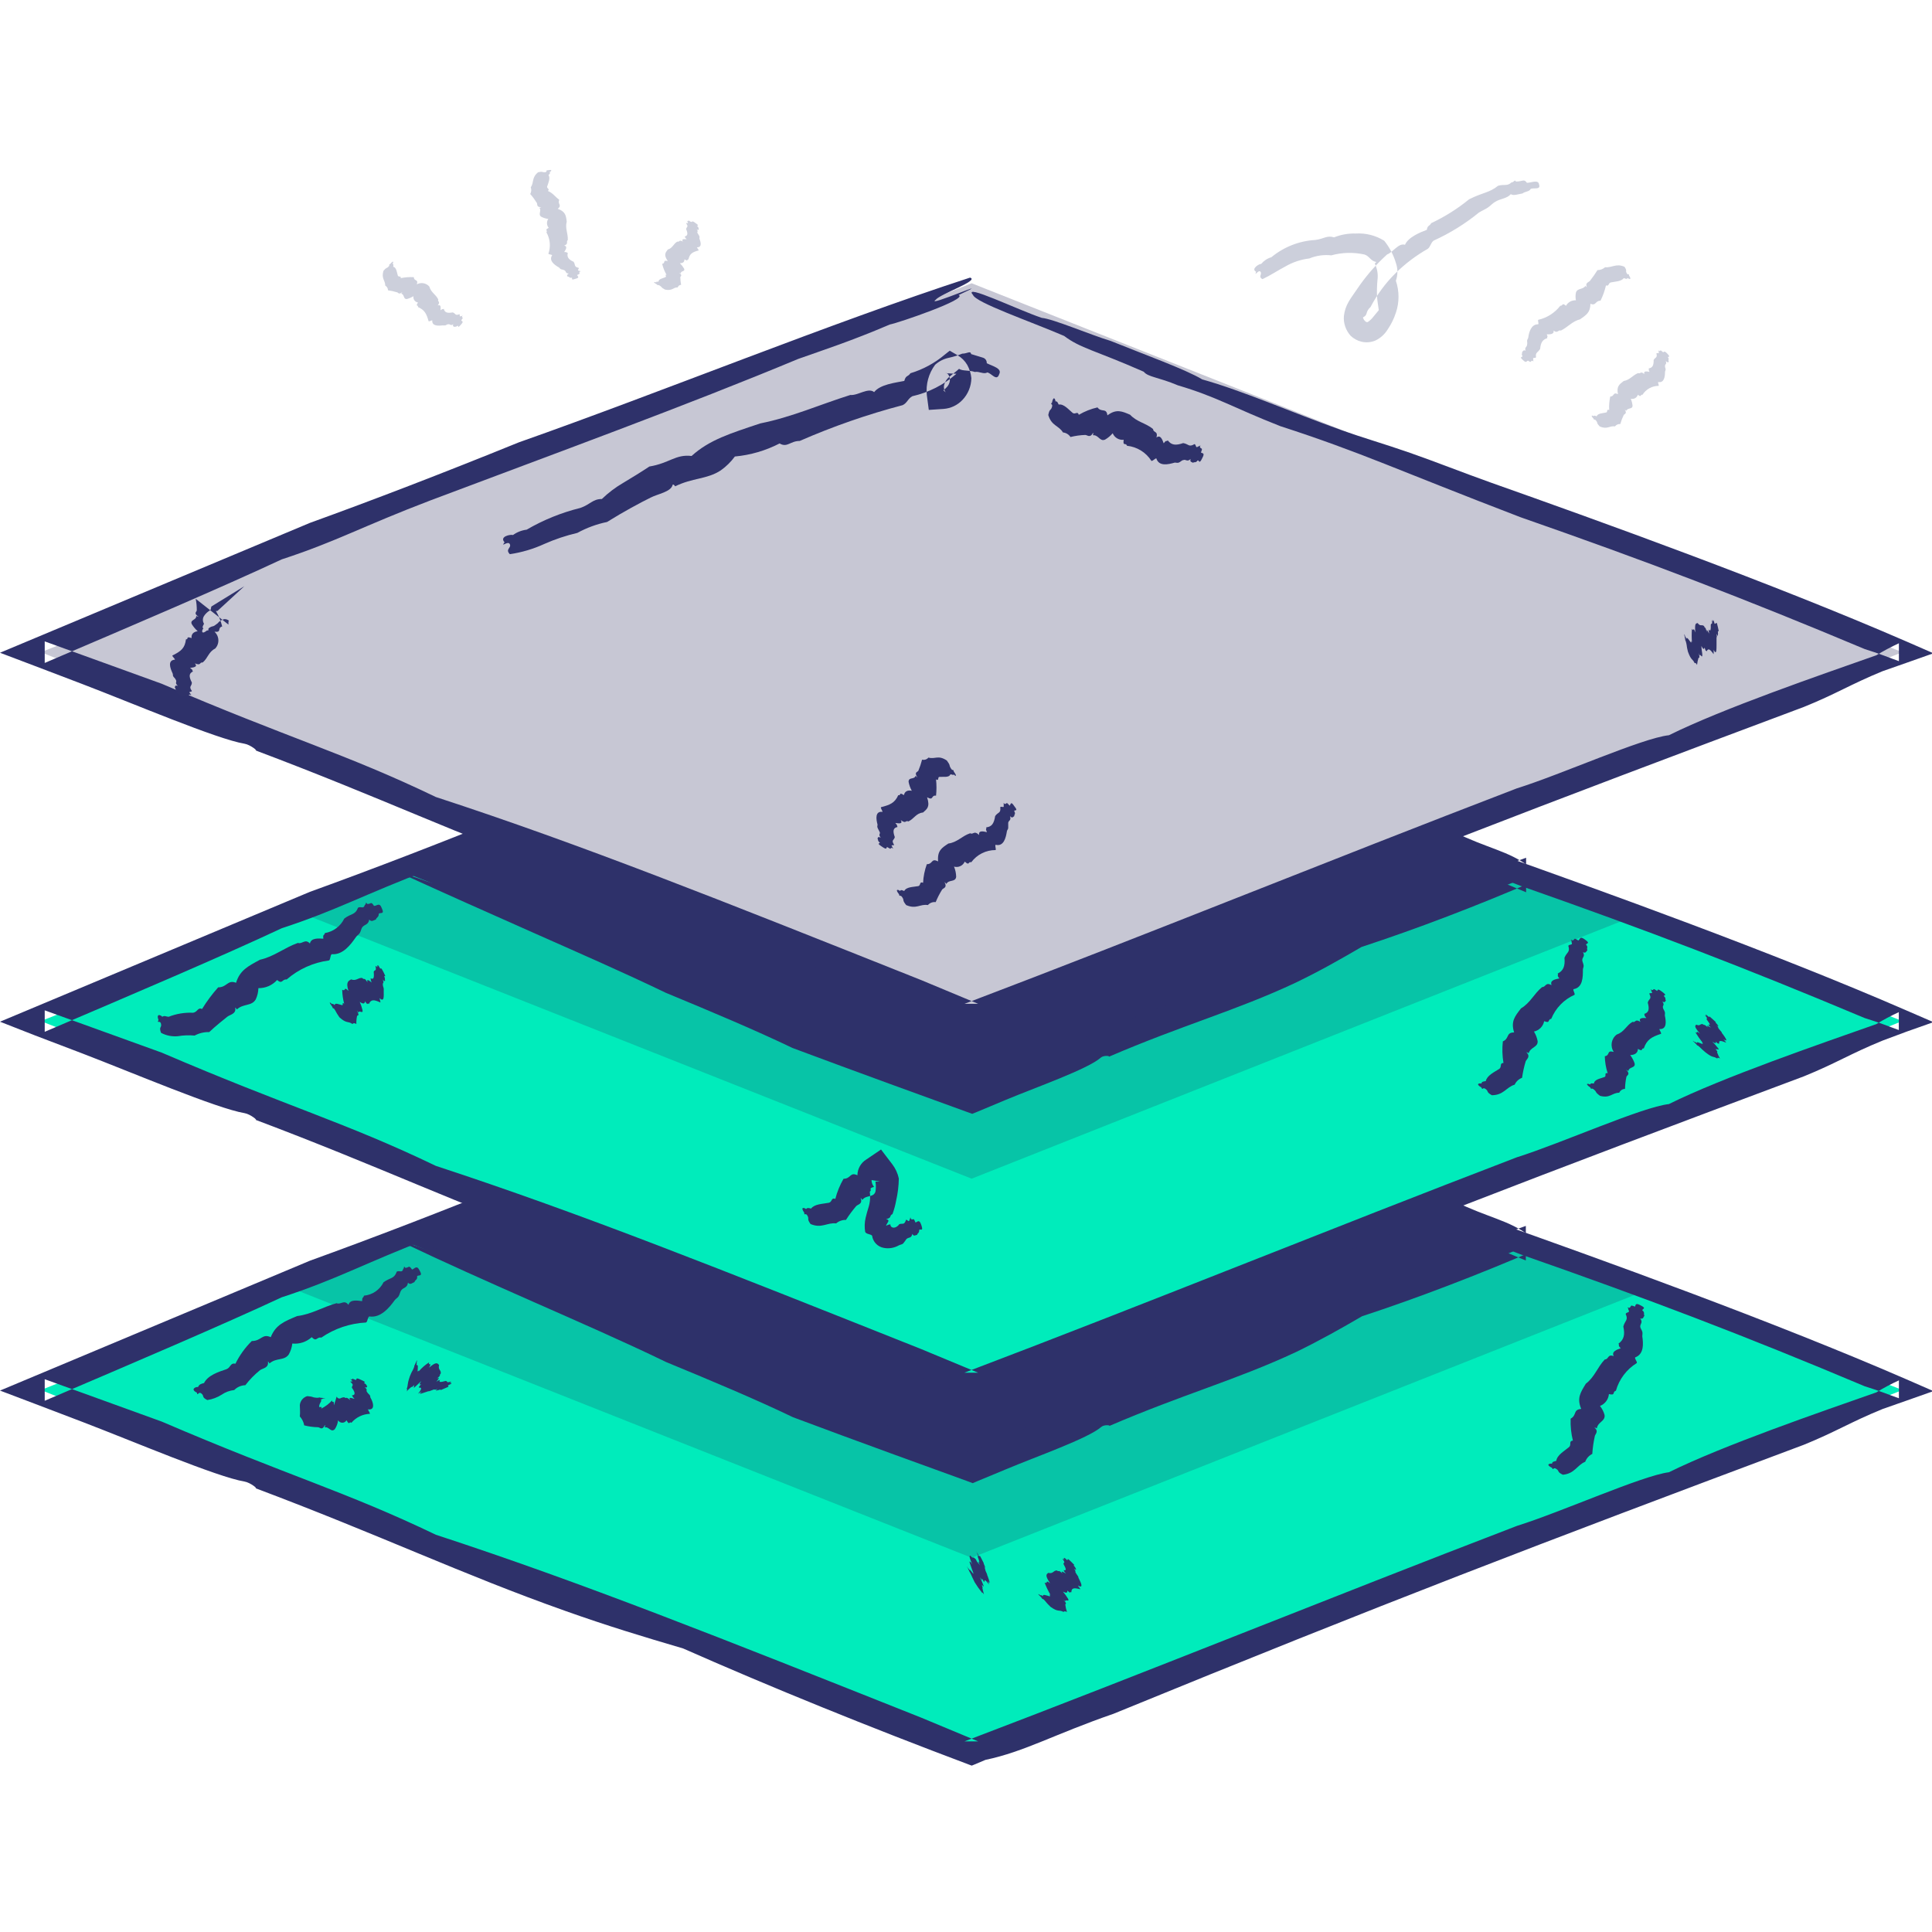<?xml version="1.0" encoding="UTF-8"?>
<svg width="216px" height="216px" viewBox="0 0 216 216" version="1.1" xmlns="http://www.w3.org/2000/svg" xmlns:xlink="http://www.w3.org/1999/xlink">
    <title>platform</title>
    <g id="platform" stroke="none" stroke-width="1" fill="none" fill-rule="evenodd">
        <g id="Asset-9" transform="translate(0, 19)">
            <polygon id="Path" fill="#00ECBB" fill-rule="nonzero" points="108.63 95.158 4.57 136.408 108.63 177.648 212.69 136.408"></polygon>
            <polygon id="Path" fill="#232357" fill-rule="nonzero" opacity="0.2" points="32.94 125.158 108.63 155.158 184.31 125.158 108.63 95.158"></polygon>
            <path d="M108.78,96.458 C107.57,95.108 113.78,98.128 116.47,99.028 C117.77,99.138 121.92,100.928 124.18,101.598 C127.86,103.088 132.58,104.798 134.41,105.908 C138.94,107.178 144.29,109.548 149.86,111.538 C152.46,112.468 154.69,113.088 157.64,114.118 C160.59,115.148 163.41,116.278 166.69,117.448 C178.93,121.778 198.13,128.688 213.16,135.218 L216.16,136.528 L213.16,137.588 L210.48,138.528 C206.85,140.008 205.29,141.058 201.67,142.528 C171.81,153.708 154.67,160.248 124.48,172.608 C117.87,174.888 114.59,176.828 110.17,177.758 L108.89,178.298 L108.64,178.398 L108.37,178.298 C97.25,174.118 86.21,169.648 76.37,165.298 C72.04,164.028 67.91,162.778 63.19,161.098 C51.66,157.018 42.57,152.648 28.52,147.368 C28.94,147.518 28,146.748 27.33,146.638 C24.25,146.128 14.84,142.118 9.18,139.958 L3.93,137.958 L0,136.468 L3.94,134.818 L34.65,121.948 C41.65,119.418 49.51,116.398 58,112.948 C74.06,107.258 92.73,99.618 108.45,94.518 C109.57,94.838 105.11,96.328 104.6,96.998 C103.39,97.928 111.93,94.238 107.17,96.468 C108.35,96.878 100.43,99.588 99.49,99.758 C95.1,101.608 92.32,102.508 89.24,103.588 C76.83,108.768 61.81,114.238 48.17,119.378 C40.55,122.318 37.65,124.038 31.5,126.038 C24.78,129.168 15,133.338 5,137.608 L5,135.198 L18.09,139.938 C32.27,146.028 38.64,147.738 48.73,152.588 C65.15,157.958 80.36,164.038 103,173.038 L109.36,175.688 L107.83,175.688 C128.58,167.798 148.09,159.848 169.59,151.598 C174.53,150.058 183.59,145.978 186.59,145.598 C192.65,142.598 203.48,138.878 209.78,136.668 C210.591,136.169 211.433,135.722 212.3,135.328 L212.3,137.328 C211.19,136.948 210.3,136.548 208.48,135.988 C195.05,130.328 184.26,126.218 170.03,121.248 C156.3,115.988 152.29,114.018 143.18,111.068 C137.83,108.968 136.1,107.798 131.71,106.498 C129.54,105.578 128.39,105.588 127.9,104.968 C122.37,102.548 120.84,102.368 119,100.968 C115.13,99.398 109.07,97.318 108.78,96.458 Z" id="Path" fill="#2E316A"></path>
            <polygon id="Path" fill="#2E316A" fill-rule="nonzero" points="45.87 120.038 108.63 144.908 171.38 120.038 108.63 95.158"></polygon>
            <path d="M47.2,120.038 C45.6,120.318 49.91,118.868 51.36,118.248 C51.74,117.918 54.36,116.958 55.53,116.398 C57.644,115.499 59.804,114.711 62,114.038 C64.2,112.838 67.67,111.638 70.82,110.228 C72.29,109.568 73.4,108.928 75.05,108.138 C76.7,107.348 78.44,106.678 80.32,105.798 C83.82,104.158 88.32,102.028 93.32,99.878 C98.32,97.728 103.49,95.608 108.24,94.018 L108.79,93.838 L109.18,94.018 L110.73,94.748 C112.94,95.578 114.12,95.618 116.33,96.448 C133.97,104.098 144.15,108.378 162.6,115.308 C166.39,117.148 168.72,117.428 170.94,119.128 L171.73,119.408 L173.4,120.018 L171.73,120.738 C165.15,123.568 158.44,126.138 152.28,128.158 C149.91,129.538 147.64,130.828 144.9,132.158 C138.21,135.288 132.31,136.858 123.99,140.438 C124.24,140.338 123.45,140.248 123.13,140.528 C121.66,141.818 115.84,143.848 112.47,145.268 L109.34,146.568 L108.75,146.818 L108.08,146.568 C103.73,144.988 95.96,142.188 88.66,139.448 C84.49,137.448 79.73,135.448 74.47,133.278 C69.83,131.028 64.65,128.768 59.58,126.528 C54.51,124.288 49.46,122.038 45.29,120.038 C45.39,119.768 47.8,120.838 48.58,120.948 C49.75,121.218 44.29,119.218 47.51,120.338 C47.68,120.058 52.03,121.858 52.39,122.098 C55.15,123.098 56.62,123.748 58.33,124.498 C66.07,127.298 74.59,130.868 82.57,134.278 C87.07,136.168 89.23,136.488 92.57,138.228 C96.96,139.498 102.97,141.568 109.07,143.668 L108.12,143.668 L115.77,140.178 C124.57,137.178 127.97,134.998 134.52,133.258 C143.79,128.468 152.99,124.878 166.68,119.478 L170.59,118.058 L170.59,121.928 C158.26,116.698 146.37,112.208 133.59,106.858 C130.84,105.358 125.1,103.558 123.79,102.198 C119.79,101.198 113.58,98.198 109.94,96.448 C109.36,96.398 108.787,96.287 108.23,96.118 L109,96.118 C108.255,96.41 107.527,96.744 106.82,97.118 C98.64,99.998 92.25,102.728 84.39,106.318 C76.39,109.468 73.69,110.218 68.89,112.438 C65.73,113.588 64.21,113.848 62.01,114.908 C60.65,115.368 60.43,115.708 59.71,115.738 C56.16,116.908 55.71,117.288 53.84,117.628 C51.676,118.56 49.459,119.365 47.2,120.038 Z" id="Path" fill="#2E316A"></path>
            <polygon id="Path" fill="#00ECBB" fill-rule="nonzero" points="108.63 53.918 4.57 95.158 108.63 136.408 212.69 95.158"></polygon>
            <polygon id="Path" fill="#232357" fill-rule="nonzero" opacity="0.2" points="34.37 83.348 108.63 112.778 182.89 83.348 108.63 53.918"></polygon>
            <path d="M108.78,55.208 C107.57,53.868 113.78,56.878 116.47,57.778 C117.77,57.898 121.92,59.688 124.18,60.358 C127.86,61.848 132.58,63.558 134.41,64.668 C138.94,65.928 144.29,68.308 149.86,70.288 C152.46,71.218 154.69,71.848 157.64,72.868 C160.59,73.888 163.41,75.038 166.69,76.198 C178.93,80.538 198.13,87.438 213.16,93.978 L216.16,95.278 L213.16,96.338 L210.48,97.338 C206.85,98.818 205.29,99.868 201.67,101.338 C171.81,112.508 154.67,119.048 124.48,131.418 C117.87,133.688 114.59,135.638 110.17,136.568 L108.89,137.108 L108.64,137.208 L108.37,137.108 C97.25,132.918 86.21,128.458 76.37,124.108 C72.04,122.838 67.91,121.588 63.19,119.918 C51.66,115.838 42.57,111.468 28.52,106.178 C28.94,106.338 28,105.558 27.33,105.448 C24.25,104.938 14.84,100.938 9.18,98.768 L3.93,96.768 L0,95.228 L3.94,93.578 L34.65,80.708 C41.65,78.178 49.51,75.148 58,71.708 C74.06,66.038 92.73,58.408 108.45,53.298 C109.57,53.628 105.11,55.118 104.6,55.788 C103.39,56.708 111.93,53.018 107.17,55.248 C108.35,55.668 100.43,58.368 99.49,58.538 C95.1,60.398 92.32,61.298 89.24,62.368 C76.83,67.548 61.81,73.038 48.17,78.168 C40.55,81.068 37.65,82.768 31.5,84.778 C24.78,87.928 15,92.088 5,96.358 L5,93.958 L18.09,98.688 C32.27,104.778 38.64,106.488 48.73,111.348 C65.11,116.718 80.32,122.808 102.99,131.828 L109.35,134.468 L107.82,134.468 C128.57,126.588 148.08,118.628 169.58,110.388 C174.52,108.838 183.58,104.768 186.58,104.438 C192.64,101.438 203.47,97.718 209.77,95.498 C210.584,95.003 211.425,94.556 212.29,94.158 L212.29,96.158 C211.18,95.768 210.29,95.378 208.47,94.818 C195,89.158 184.25,85.038 170,80.038 C156.27,74.788 152.26,72.818 143.15,69.858 C137.8,67.768 136.07,66.588 131.68,65.288 C129.51,64.368 128.36,64.388 127.87,63.768 C122.34,61.348 120.81,61.168 118.97,59.768 C115.13,58.148 109.07,56.038 108.78,55.208 Z" id="Path" fill="#2E316A"></path>
            <polygon id="Path" fill="#2E316A" fill-rule="nonzero" points="45.87 78.788 108.63 103.668 171.38 78.788 108.63 53.918"></polygon>
            <path d="M47.2,78.758 C45.6,79.028 49.91,77.578 51.36,76.968 C51.74,76.638 54.36,75.668 55.53,75.108 C57.78,74.248 60.46,73.108 61.95,72.748 C64.15,71.558 67.62,70.348 70.77,68.948 C72.24,68.288 73.35,67.638 75,66.858 C76.65,66.078 78.39,65.398 80.27,64.518 C83.77,62.878 88.27,60.738 93.27,58.598 C98.27,56.458 103.44,54.328 108.19,52.738 L108.74,52.548 L109.13,52.738 L110.68,53.458 C112.89,54.298 114.07,54.328 116.28,55.168 C133.92,62.818 144.1,67.088 162.55,74.018 C166.34,75.868 168.67,76.148 170.89,77.838 L171.68,78.128 L173.35,78.728 L171.68,79.448 C165.1,82.288 158.39,84.848 152.23,86.868 C149.86,88.248 147.59,89.548 144.85,90.868 C138.16,94.008 132.26,95.578 123.94,99.158 C124.19,99.048 123.4,98.958 123.08,99.238 C121.61,100.538 115.79,102.568 112.42,103.978 L109.29,105.288 L108.7,105.528 L108.03,105.288 C103.68,103.708 95.91,100.898 88.61,98.168 C84.44,96.168 79.68,94.168 74.42,91.988 C69.78,89.748 64.6,87.488 59.53,85.238 C54.46,82.988 49.53,80.798 45.32,78.868 C45.42,78.598 47.83,79.678 48.61,79.778 C49.78,80.048 44.32,78.058 47.54,79.168 C47.71,78.888 52.06,80.698 52.42,80.938 C55.18,81.938 56.65,82.588 58.36,83.328 C66.1,86.128 74.62,89.708 82.6,93.118 C87.1,94.998 89.26,95.328 92.6,97.068 C96.99,98.328 103,100.398 109.1,102.498 L108.15,102.498 L115.8,99.018 C124.6,96.018 128,93.838 134.55,92.098 C143.82,87.298 153.02,83.718 166.71,78.318 L170.62,76.898 L170.62,80.758 C158.29,75.538 146.4,71.048 133.62,65.688 C130.87,64.188 125.13,62.398 123.82,61.028 C119.82,60.028 113.61,57.028 109.97,55.288 C109.391,55.233 108.818,55.123 108.26,54.958 L109,54.958 C108.257,55.253 107.529,55.587 106.82,55.958 C98.64,58.848 92.25,61.568 84.39,65.168 C76.39,68.318 73.69,69.068 68.89,71.278 C65.73,72.428 64.21,72.698 62.01,73.758 C60.65,74.218 60.43,74.548 59.71,74.578 C56.16,75.758 55.71,76.138 53.84,76.478 C51.673,77.366 49.456,78.127 47.2,78.758 L47.2,78.758 Z" id="Path" fill="#2E316A"></path>
            <polygon id="Path" fill="#C7C7D4" fill-rule="nonzero" points="108.63 12.668 4.57 53.918 108.63 95.158 212.69 53.918"></polygon>
            <path d="M108.78,13.968 C107.57,12.618 113.78,15.638 116.47,16.538 C117.77,16.658 121.92,18.438 124.18,19.118 C127.86,20.608 132.58,22.308 134.41,23.418 C138.94,24.688 144.29,27.058 149.86,29.048 C152.46,29.978 154.69,30.598 157.64,31.628 C160.59,32.658 163.41,33.788 166.69,34.958 C178.93,39.288 198.13,46.198 213.16,52.728 L216.16,54.038 L213.16,55.098 L210.48,56.038 C206.85,57.528 205.29,58.578 201.67,60.038 C171.81,71.218 154.67,77.758 124.48,90.118 C117.87,92.398 114.59,94.338 110.17,95.268 L108.89,95.808 L108.64,95.908 L108.37,95.808 C97.25,91.628 86.21,87.158 76.37,82.808 C72.04,81.538 67.91,80.288 63.19,78.618 C51.66,74.528 42.57,70.158 28.52,64.878 C28.94,65.028 28,64.258 27.33,64.148 C24.25,63.638 14.84,59.628 9.18,57.468 L3.93,55.468 L0,53.978 L3.94,52.328 L34.65,39.458 C41.65,36.928 49.51,33.908 58,30.458 C74.06,24.798 92.73,17.158 108.45,12.038 C109.57,12.358 105.11,13.858 104.6,14.528 C103.39,15.448 111.93,11.758 107.17,13.988 C108.35,14.398 100.43,17.108 99.49,17.278 C95.1,19.148 92.32,20.038 89.24,21.128 C76.83,26.308 61.81,31.788 48.17,36.928 C40.55,39.828 37.65,41.528 31.5,43.538 C24.78,46.678 15,50.848 5,55.118 L5,52.708 L18.09,57.448 C32.27,63.538 38.64,65.248 48.73,70.108 C65.15,75.468 80.36,81.568 103,90.578 L109.36,93.228 L107.83,93.228 C128.58,85.348 148.09,77.388 169.59,69.138 C174.53,67.598 183.59,63.518 186.59,63.198 C192.65,60.198 203.48,56.478 209.78,54.258 C210.594,53.763 211.435,53.316 212.3,52.918 L212.3,54.918 C211.19,54.528 210.3,54.128 208.48,53.568 C195,47.908 184.25,43.798 170,38.828 C156.27,33.568 152.26,31.598 143.15,28.648 C137.8,26.548 136.07,25.378 131.68,24.078 C129.51,23.158 128.36,23.168 127.87,22.558 C122.34,20.128 120.81,19.948 118.97,18.558 C115.13,16.908 109.07,14.828 108.78,13.968 Z" id="Path" fill="#2E316A"></path>
            <path d="M192.06,51.098 C192.27,51.938 192.06,51.438 192.06,51.578 C192.079,51.737 192.079,51.898 192.06,52.058 C192.06,52.058 192.06,52.208 191.91,51.848 C191.99,52.358 191.91,52.128 191.91,52.348 C191.91,52.568 191.91,52.698 191.91,52.828 C191.91,52.958 191.91,52.948 191.91,53.088 C191.91,53.608 191.91,54.318 191.59,53.648 C191.59,53.648 191.59,54.088 191.59,54.138 C191.19,53.598 190.99,53.418 190.8,53.828 C190.67,53.528 190.8,54.118 190.57,53.388 C190.52,53.648 190.4,53.598 190.22,53.218 C190.22,53.628 190.32,53.988 190.32,54.218 C190.32,54.688 190.07,54.008 190.01,54.288 C190.01,54.288 189.92,53.918 189.94,54.058 C190.07,54.708 189.94,54.478 189.89,54.568 C189.815,54.82 189.761,55.077 189.73,55.338 C189.62,55.128 189.53,55.078 189.47,55.148 C189.19,54.578 189.09,54.888 188.71,53.848 C188.53,53.098 188.63,53.358 188.53,52.908 C188.43,52.458 188.43,52.778 188.4,52.438 C188.19,51.578 188.4,51.998 188.4,52.188 C188.4,52.078 188.48,52.268 188.54,52.408 C188.6,52.148 188.84,52.578 189.01,52.788 C189.18,52.998 189.01,52.378 189.16,52.788 C189.123,52.292 189.123,51.794 189.16,51.298 C189.38,51.698 189.27,50.948 189.54,51.708 C189.45,50.658 189.6,50.708 189.8,50.658 C190.11,51.088 190.24,50.768 190.52,50.998 C190.64,51.358 190.63,50.908 190.82,51.658 C190.76,51.138 190.97,51.658 191.08,51.848 C191.049,51.69 191.033,51.529 191.03,51.368 C191.22,51.638 191.28,51.468 191.27,50.828 C191.35,50.608 191.46,50.948 191.4,50.298 C191.4,50.298 191.56,50.708 191.51,50.298 C191.51,50.298 191.44,49.888 191.51,50.298 C191.61,50.498 191.51,50.078 191.7,50.748 C191.92,50.718 191.9,50.368 192.06,51.098 Z" id="Path" fill="#2F326A"></path>
            <path d="M20.15,58.708 C19.37,58.328 19.93,58.408 19.84,58.278 C19.51,58.048 19.69,58.008 19.53,57.838 C19.61,57.758 19.53,57.558 19.89,57.688 C19.5,57.328 19.79,57.298 19.68,57.048 C19.57,56.798 19.45,56.758 19.37,56.618 C19.29,56.478 19.37,56.418 19.29,56.268 C19.02,55.688 18.71,54.818 19.56,54.748 C19.56,54.638 19.25,54.398 19.27,54.288 C20.27,53.798 20.67,53.448 20.79,52.478 C21.16,52.478 20.69,52.088 21.42,52.338 C21.37,51.918 21.6,51.648 22.1,51.568 C21.844,51.337 21.621,51.071 21.44,50.778 C21.21,50.258 21.97,50.358 21.94,49.858 C21.94,49.858 22.28,50.028 22.17,49.938 C21.62,49.548 21.98,49.428 22,49.238 C22.005,48.805 21.964,48.373 21.88,47.948 L21.88,47.948 L25.54,50.828 L25.54,50.828 L25.54,50.668 C25.536,50.625 25.536,50.581 25.54,50.538 C25.535,50.484 25.558,50.431 25.6,50.398 C25.458,50.276 25.276,50.212 25.09,50.218 C24.788,50.277 24.518,50.444 24.33,50.688 C23.73,51.168 23.89,50.918 23.48,51.138 C23.07,51.358 23.53,51.478 23.14,51.488 C22.44,52.058 22.56,51.388 22.74,51.278 C22.55,51.118 22.74,50.898 22.81,50.738 C22.641,50.472 22.641,50.133 22.81,49.868 C22.981,49.609 23.211,49.393 23.48,49.238 C23.66,49.118 23.53,48.858 23.68,48.778 L27.32,46.538 L24.32,49.298 C24.258,49.319 24.192,49.319 24.13,49.298 C24.453,49.839 24.692,50.425 24.84,51.038 C24.25,51.208 24.84,51.728 23.98,51.628 C24.242,51.865 24.399,52.198 24.414,52.551 C24.429,52.905 24.301,53.249 24.06,53.508 C23.31,53.878 23.25,54.578 22.66,55.068 C22.26,55.018 22.52,55.468 21.79,55.168 C22.17,55.588 21.57,55.628 21.25,55.668 C21.68,55.998 21.39,55.858 21.58,56.068 C21.12,56.278 21.1,56.628 21.45,57.308 C21.45,57.758 21.06,57.698 21.45,58.248 C21.45,58.408 20.97,58.248 21.29,58.558 C21.21,58.558 21.6,58.838 21.23,58.658 C20.97,58.658 21.31,58.938 20.68,58.658 C20.6,58.728 20.81,59.038 20.15,58.708 Z" id="Path" fill="#2F326A"></path>
            <path d="M111.71,22.838 C111.43,23.688 110.85,22.708 110.37,22.638 C110.01,22.888 109.43,22.478 108.99,22.588 C108.39,22.368 107.63,22.508 107.22,22.238 C106.87,22.568 106.53,22.788 106.22,23.068 C105.853,23.333 105.605,23.731 105.53,24.178 C105.511,24.421 105.583,24.663 105.73,24.858 L105.47,24.638 C105.579,24.559 105.68,24.468 105.77,24.368 C106.02,24.148 106.174,23.839 106.2,23.508 C106.206,23.289 106.147,23.073 106.03,22.888 C105.91,22.718 105.78,22.698 105.7,22.728 L106.93,22.788 C105.521,24.022 103.827,24.885 102,25.298 C101.49,25.578 101.42,26.068 100.91,26.298 C96.979,27.332 93.134,28.67 89.41,30.298 C88.34,30.298 88.02,31.088 87.16,30.578 C85.603,31.381 83.905,31.877 82.16,32.038 C81.718,32.64 81.181,33.167 80.57,33.598 C79.04,34.598 77.43,34.408 75.47,35.378 C75.53,35.378 75.24,35.048 75.2,35.218 C75.01,35.998 73.54,36.218 72.75,36.628 C71.63,37.178 69.62,38.258 67.87,39.358 C66.709,39.597 65.59,40.008 64.55,40.578 C63.288,40.873 62.056,41.285 60.87,41.808 C59.641,42.373 58.338,42.76 57,42.958 C56.45,42.388 57.2,42.278 57,41.838 C56.8,41.398 55.92,42.288 56.41,41.628 C55.79,40.968 57.12,40.718 57.35,40.818 C57.801,40.492 58.327,40.285 58.88,40.218 C60.754,39.127 62.775,38.308 64.88,37.788 C66.01,37.398 66.26,36.788 67.29,36.788 C68.008,36.094 68.807,35.49 69.67,34.988 C70.67,34.388 71.67,33.778 72.6,33.158 C74.87,32.778 75.52,31.768 77.32,31.978 C79.32,30.168 81.65,29.458 85,28.338 C88.54,27.628 91.58,26.258 95.07,25.158 C95.9,25.248 97.07,24.288 97.73,24.838 C98.41,23.968 100.12,23.788 101.1,23.588 C101.29,22.908 101.49,23.168 101.79,22.728 C103.203,22.301 104.513,21.59 105.64,20.638 L106.18,20.208 L107.04,20.708 C107.496,20.969 107.875,21.344 108.14,21.798 C108.392,22.255 108.548,22.759 108.6,23.278 C108.586,24.188 108.229,25.06 107.6,25.718 C107.046,26.303 106.293,26.659 105.49,26.718 L103.84,26.828 L103.62,25.158 C103.494,23.954 103.826,22.747 104.55,21.778 C104.988,21.384 105.523,21.115 106.1,20.998 C106.605,20.887 107.101,20.733 107.58,20.538 C108.16,20.538 108.49,20.168 108.58,20.588 C109.25,20.798 109.58,20.888 109.89,20.988 C110.162,21.067 110.341,21.326 110.32,21.608 C111,21.948 112.06,22.188 111.71,22.838 Z" id="Path" fill="#2F326A"></path>
            <path d="M134.42,32.208 C134.05,32.998 134.07,32.408 133.9,32.478 C133.66,32.798 133.57,32.598 133.38,32.738 C133.25,32.638 133,32.688 133.11,32.318 C132.7,32.688 132.61,32.318 132.3,32.438 C132.15,32.438 131.96,32.658 131.79,32.718 C131.62,32.778 131.52,32.718 131.34,32.718 C130.62,32.928 129.56,33.178 129.28,32.248 C129.12,32.248 128.89,32.558 128.73,32.528 C128.127,31.576 127.121,30.954 126,30.838 C125.87,30.438 125.51,30.948 125.63,30.168 C125.103,30.226 124.602,29.928 124.4,29.438 C124.159,29.721 123.871,29.961 123.55,30.148 C122.96,30.408 122.83,29.608 122.19,29.658 C122.19,29.658 122.28,29.288 122.19,29.418 C121.86,30.008 121.57,29.628 121.33,29.628 C120.774,29.648 120.221,29.725 119.68,29.858 C119.492,29.569 119.183,29.381 118.84,29.348 C118.38,28.568 117.56,28.628 117.2,27.398 C117.35,26.638 117.47,26.958 117.61,26.508 C117.75,26.058 117.34,26.288 117.61,26.018 C117.79,25.148 118.01,25.678 118,25.878 C118.21,25.828 118.27,26.048 118.36,26.228 C118.95,26.138 119.44,26.768 119.93,27.168 C120.21,27.378 120.48,26.918 120.61,27.378 C121.26,26.995 121.965,26.715 122.7,26.548 C123.15,27.158 123.7,26.548 123.81,27.438 C124.81,26.688 125.44,26.978 126.35,27.368 C127.11,28.188 128.09,28.288 128.92,28.968 C128.92,29.398 129.51,29.158 129.29,29.918 C129.76,29.548 129.97,30.208 130.1,30.558 C130.44,30.128 130.33,30.428 130.56,30.238 C130.96,30.768 131.44,30.828 132.28,30.538 C132.9,30.638 132.9,31.038 133.55,30.648 C133.77,30.738 133.63,31.188 134,30.888 C134.06,30.978 134.32,30.598 134.15,30.968 C134.27,31.268 134.52,30.968 134.27,31.578 C134.37,31.728 134.77,31.548 134.42,32.208 Z" id="Path" fill="#2F326A"></path>
            <path d="M98.62,75.668 C97.89,75.188 98.43,75.348 98.36,75.208 C98.06,74.948 98.24,74.928 98.1,74.748 C98.18,74.678 98.1,74.478 98.47,74.658 C98.14,74.248 98.47,74.268 98.35,74.018 C98.23,73.768 98.17,73.698 98.11,73.538 C98.05,73.378 98.11,73.338 98.11,73.188 C97.94,72.578 97.82,71.658 98.67,71.768 C98.67,71.658 98.44,71.358 98.49,71.248 C99.49,70.988 100.03,70.788 100.43,69.898 C100.79,69.988 100.43,69.488 101.06,69.898 C101.14,69.498 101.44,69.308 101.94,69.408 C101.768,69.096 101.647,68.758 101.58,68.408 C101.58,67.838 102.22,68.198 102.37,67.728 C102.37,67.728 102.63,68.008 102.55,67.888 C102.19,67.328 102.55,67.338 102.67,67.178 C102.841,66.772 102.981,66.354 103.09,65.928 C103.351,65.997 103.629,65.907 103.8,65.698 C104.56,65.918 104.87,65.368 105.86,66.028 C106.31,66.648 106.06,66.488 106.3,66.888 C106.54,67.288 106.55,66.888 106.63,67.248 C107.14,67.968 106.71,67.718 106.63,67.568 C106.63,67.718 106.41,67.568 106.26,67.568 C106.1,67.968 105.49,67.818 105.03,67.858 C104.79,67.858 105.03,68.358 104.65,68.138 C104.715,68.743 104.715,69.353 104.65,69.958 C104.06,69.868 104.43,70.558 103.65,70.138 C104,71.218 103.65,71.438 103.2,71.838 C102.41,71.918 102.2,72.538 101.56,72.838 C101.19,72.668 101.34,73.158 100.71,72.688 C100.99,73.168 100.42,73.048 100.1,73.008 C100.45,73.418 100.2,73.218 100.35,73.458 C99.87,73.548 99.78,73.878 100.04,74.588 C99.95,74.988 99.61,74.868 99.96,75.458 C99.9,75.588 99.5,75.348 99.78,75.708 C99.7,75.708 100.05,76.018 99.71,75.788 C99.46,75.788 99.77,76.068 99.18,75.698 C99.05,75.758 99.23,76.088 98.62,75.668 Z" id="Path" fill="#2F326A"></path>
            <path d="M113.39,71.118 C113.93,71.788 113.39,71.498 113.39,71.678 C113.58,72.038 113.39,72.018 113.39,72.248 C113.26,72.308 113.2,72.538 112.92,72.248 C113.08,72.758 112.77,72.688 112.72,72.988 C112.72,73.128 112.72,73.368 112.72,73.548 C112.72,73.728 112.6,73.768 112.57,73.948 C112.46,74.658 112.22,75.678 111.31,75.448 C111.21,75.558 111.39,75.928 111.31,76.038 C110.239,76.033 109.229,76.538 108.59,77.398 C108.2,77.288 108.43,77.848 107.86,77.328 C107.659,77.791 107.144,78.031 106.66,77.888 C106.813,78.252 106.895,78.643 106.9,79.038 C106.81,79.668 106.09,79.298 105.8,79.828 C105.8,79.828 105.56,79.528 105.62,79.658 C105.92,80.268 105.47,80.268 105.33,80.458 C105.051,80.903 104.81,81.371 104.61,81.858 C104.283,81.818 103.958,81.941 103.74,82.188 C102.87,82.038 102.45,82.688 101.31,82.188 C100.83,81.588 101.13,81.708 100.88,81.328 C100.63,80.948 100.56,81.328 100.52,80.988 C99.96,80.298 100.52,80.478 100.62,80.618 C100.7,80.438 100.9,80.538 101.09,80.618 C101.34,80.138 102.09,80.178 102.67,80.068 C102.97,79.988 102.77,79.508 103.2,79.698 C103.237,78.988 103.379,78.287 103.62,77.618 C104.33,77.618 104.08,76.898 104.88,77.308 C104.78,76.098 105.29,75.798 106.03,75.308 C107.03,75.178 107.55,74.458 108.47,74.158 C108.84,74.358 108.88,73.788 109.47,74.358 C109.36,73.788 109.99,73.958 110.34,74.038 C110.12,73.528 110.34,73.778 110.26,73.498 C110.88,73.438 111.13,73.068 111.26,72.238 C111.58,71.768 111.92,71.958 111.83,71.238 C111.98,71.088 112.31,71.438 112.2,70.978 C112.3,70.978 112.07,70.568 112.32,70.888 C112.62,70.888 112.43,70.558 112.89,71.078 C113,70.928 113,70.518 113.39,71.118 Z" id="Path" fill="#2F326A"></path>
            <path d="M42.68,82.528 C43.05,83.308 42.47,82.968 42.35,83.168 C42.35,83.568 42.09,83.548 42.02,83.808 C41.78,83.868 41.54,84.128 41.28,83.808 C41.19,84.408 40.77,84.328 40.5,84.668 C40.38,84.838 40.35,85.118 40.22,85.318 C40.09,85.518 39.92,85.578 39.78,85.788 C39.21,86.608 38.34,87.788 37.09,87.678 C36.89,87.828 36.98,88.228 36.79,88.378 C35.035,88.606 33.386,89.347 32.05,90.508 C31.51,90.448 31.6,91.088 30.98,90.568 C30.446,91.157 29.685,91.488 28.89,91.478 C28.878,91.914 28.776,92.343 28.59,92.738 C28.13,93.518 27.21,93.178 26.48,93.858 C26.48,93.858 26.27,93.538 26.3,93.688 C26.42,94.368 25.71,94.428 25.39,94.688 C25.07,94.948 24.13,95.688 23.39,96.388 C22.822,96.373 22.26,96.507 21.76,96.778 C21.136,96.721 20.508,96.744 19.89,96.848 C19.236,96.911 18.579,96.779 18,96.468 C17.74,95.738 18.1,95.928 18,95.468 C17.9,95.008 17.49,95.468 17.72,95.048 C17.42,94.218 18.03,94.508 18.14,94.678 C18.39,94.498 18.62,94.678 18.85,94.678 C19.721,94.336 20.655,94.183 21.59,94.228 C22.11,94.138 22.1,93.588 22.59,93.808 C23.116,92.949 23.719,92.139 24.39,91.388 C25.39,91.388 25.44,90.498 26.39,90.878 C26.83,89.458 27.73,89.028 29.07,88.298 C30.65,87.948 31.76,86.968 33.31,86.418 C33.78,86.598 34.11,85.898 34.65,86.488 C34.77,85.828 35.65,85.918 36.15,85.948 C36.08,85.378 36.26,85.648 36.32,85.318 C37.264,85.165 38.075,84.56 38.49,83.698 C39.28,83.098 39.7,83.328 40.03,82.478 C40.37,82.298 40.66,82.678 40.79,82.158 C40.95,82.158 40.86,81.698 41.04,82.058 C41.49,82.118 41.45,81.688 41.81,82.278 C42.13,82.308 42.42,81.828 42.68,82.528 Z" id="Path" fill="#2F326A"></path>
            <path d="M42.87,89.668 C43.26,90.438 42.94,90.008 42.96,90.158 C43.12,90.528 42.96,90.428 43.06,90.638 C42.99,90.638 42.99,90.818 42.8,90.498 C42.96,90.988 42.8,90.808 42.8,91.048 C42.8,91.288 42.89,91.388 42.9,91.528 C42.91,91.668 42.9,91.668 42.9,91.808 C42.9,92.358 42.98,93.108 42.43,92.588 C42.43,92.658 42.56,93.018 42.53,93.078 C41.83,92.758 41.48,92.698 41.24,93.248 C40.99,93.018 41.24,93.568 40.8,92.938 C40.8,93.248 40.57,93.268 40.22,93.008 C40.349,93.309 40.453,93.62 40.53,93.938 C40.62,94.408 40.12,93.878 40.07,94.218 C40.07,94.218 39.86,93.898 39.92,94.028 C40.24,94.618 39.98,94.478 39.92,94.588 C39.858,94.884 39.831,95.186 39.84,95.488 C39.63,95.358 39.49,95.368 39.41,95.488 C38.86,95.108 38.78,95.488 37.95,94.738 C37.763,94.478 37.596,94.203 37.45,93.918 C37.22,93.538 37.27,93.918 37.14,93.548 C36.62,92.828 36.99,93.118 37.14,93.278 C37.14,93.148 37.3,93.278 37.42,93.378 C37.42,93.058 37.93,93.308 38.25,93.378 C38.42,93.378 38.18,92.948 38.48,93.228 C38.343,92.715 38.269,92.188 38.26,91.658 C38.7,91.898 38.39,91.198 38.96,91.788 C38.64,90.788 38.96,90.668 39.25,90.498 C39.84,90.718 40.01,90.288 40.5,90.338 C40.76,90.638 40.68,90.168 41.09,90.838 C40.94,90.328 41.33,90.688 41.55,90.838 C41.34,90.348 41.55,90.628 41.42,90.368 C41.76,90.538 41.85,90.368 41.78,89.638 C41.9,89.368 42.12,89.638 41.98,89.008 C42.05,88.938 42.28,89.348 42.16,88.918 C42.16,88.918 42.03,88.528 42.16,88.918 C42.34,89.068 42.16,88.678 42.51,89.288 C42.6,89.348 42.55,89.038 42.87,89.668 Z" id="Path" fill="#2F326A"></path>
            <path d="M103,117.948 C103.29,118.768 102.85,118.338 102.77,118.508 C102.77,118.908 102.58,118.828 102.53,119.068 C102.35,119.068 102.16,119.288 102,118.948 C101.89,119.488 101.59,119.288 101.34,119.528 C101.226,119.701 101.102,119.868 100.97,120.028 C100.81,120.158 100.66,120.138 100.46,120.248 C99.961,120.526 99.381,120.622 98.82,120.518 C98.128,120.398 97.594,119.843 97.5,119.148 C97.31,118.948 96.89,119.008 96.73,118.738 C96.64,118.21 96.657,117.669 96.78,117.148 C96.87,116.738 96.98,116.398 97.07,116.088 C97.271,115.493 97.329,114.859 97.24,114.238 C97.58,113.978 96.98,113.888 97.72,113.698 C97.541,113.481 97.442,113.209 97.44,112.928 L98.36,113.098 C98.197,113.118 98.033,113.118 97.87,113.098 C97.944,113.478 97.944,113.868 97.87,114.248 C97.63,114.928 96.87,114.558 96.41,115.148 C96.41,115.148 96.18,114.838 96.23,114.978 C96.46,115.618 95.92,115.638 95.72,115.848 C95.305,116.334 94.924,116.849 94.58,117.388 C94.178,117.377 93.785,117.516 93.48,117.778 C92.48,117.658 91.86,118.378 90.62,117.848 C90.17,117.218 90.5,117.338 90.28,116.928 C90.06,116.518 89.9,116.988 89.92,116.588 C89.41,115.858 89.98,116.038 90.12,116.178 C90.25,115.978 90.48,116.078 90.68,116.118 C91.08,115.598 91.96,115.608 92.68,115.468 C93.06,115.368 92.92,114.848 93.39,115.038 C93.592,114.249 93.902,113.492 94.31,112.788 C95.15,112.788 95.01,111.988 95.86,112.398 C95.867,111.675 96.244,111.006 96.86,110.628 L98.5,109.518 L99.76,111.168 C100.118,111.637 100.367,112.18 100.49,112.758 C100.476,113.589 100.375,114.417 100.19,115.228 C100.099,115.743 99.962,116.248 99.78,116.738 C99.37,116.918 99.78,117.148 99.06,117.298 C99.61,117.408 99.16,117.698 99.06,118.048 C99.53,117.798 99.28,117.998 99.54,117.868 C99.54,118.328 100.13,118.438 100.54,117.868 C100.88,117.718 101.09,118.038 101.3,117.368 C101.47,117.368 101.63,117.758 101.71,117.298 C101.81,117.298 101.71,116.868 101.86,117.298 C102.13,117.458 102.1,117.028 102.35,117.678 C102.57,117.638 102.76,117.238 103,117.948 Z" id="Path" fill="#2F326A"></path>
            <path d="M177.19,86.038 C177.9,86.528 177.3,86.438 177.33,86.628 C177.61,86.928 177.33,86.998 177.48,87.218 C177.34,87.338 177.33,87.618 176.98,87.458 C177.25,87.948 176.89,87.998 176.9,88.348 C176.9,88.508 177.03,88.738 177.05,88.938 C177.07,89.138 176.97,89.218 176.97,89.428 C176.97,90.228 176.97,91.428 175.92,91.588 C175.84,91.748 176.11,92.058 176.04,92.218 C174.854,92.742 173.918,93.707 173.43,94.908 C172.99,94.968 173.37,95.458 172.64,95.168 C172.526,95.747 172.077,96.203 171.5,96.328 C171.699,96.657 171.838,97.02 171.91,97.398 C171.96,98.098 171.12,98.048 170.91,98.748 C170.91,98.748 170.58,98.558 170.68,98.668 C171.14,99.158 170.68,99.388 170.57,99.668 C170.391,100.267 170.257,100.879 170.17,101.498 C169.803,101.635 169.505,101.912 169.34,102.268 C168.4,102.548 168.13,103.438 166.79,103.448 C166.12,103.068 166.47,103.038 166.1,102.758 C165.73,102.478 165.78,102.968 165.63,102.588 C164.87,102.148 165.46,102.078 165.63,102.148 C165.63,101.908 165.9,101.908 166.11,101.868 C166.25,101.238 167.05,100.868 167.63,100.498 C167.93,100.258 167.63,99.848 168.09,99.838 C167.955,99.042 167.932,98.231 168.02,97.428 C168.78,97.108 168.34,96.428 169.28,96.428 C168.89,95.188 169.37,94.618 170.05,93.738 C171.1,93.118 171.49,92.108 172.41,91.358 C172.85,91.358 172.77,90.768 173.47,91.138 C173.23,90.578 173.95,90.468 174.34,90.388 C174,89.958 174.27,90.128 174.15,89.848 C174.8,89.518 174.99,89.008 174.91,88.078 C175.17,87.428 175.57,87.488 175.34,86.738 C175.48,86.518 175.9,86.738 175.69,86.298 C175.79,86.248 175.47,85.918 175.8,86.148 C176.14,86.068 175.85,85.748 176.45,86.148 C176.68,86.038 176.59,85.588 177.19,86.038 Z" id="Path" fill="#2F326A"></path>
            <path d="M185.81,91.868 C186.51,92.378 185.97,92.208 186.03,92.368 C186.31,92.648 186.12,92.668 186.25,92.858 C186.15,92.938 186.18,93.148 185.85,92.968 C186.16,93.398 185.85,93.378 185.92,93.658 C185.92,93.778 186.09,93.988 186.13,94.148 C186.17,94.308 186.13,94.358 186.13,94.528 C186.27,95.168 186.39,96.108 185.52,96.048 C185.52,96.168 185.75,96.458 185.71,96.578 C184.64,96.938 184.12,97.228 183.78,98.208 C183.4,98.208 183.78,98.638 183.12,98.268 C183.12,98.708 182.79,98.948 182.26,98.958 C182.47,99.237 182.636,99.547 182.75,99.878 C182.88,100.448 182.13,100.228 182.05,100.748 C182.05,100.748 181.74,100.528 181.84,100.628 C182.3,101.118 181.91,101.198 181.84,101.378 C181.741,101.825 181.688,102.28 181.68,102.738 C181.399,102.746 181.148,102.913 181.03,103.168 C180.22,103.168 180.03,103.818 178.89,103.518 C178.27,103.068 178.57,103.128 178.22,102.828 C177.87,102.528 177.96,102.918 177.8,102.588 C177.08,102.068 177.59,102.148 177.8,102.248 C177.8,102.068 178.02,102.128 178.2,102.138 C178.26,101.668 178.93,101.588 179.4,101.408 C179.64,101.288 179.3,100.888 179.74,100.988 C179.54,100.374 179.432,99.734 179.42,99.088 C180.05,98.998 179.58,98.368 180.42,98.608 C179.992,97.972 180.142,97.112 180.76,96.658 C181.6,96.378 181.81,95.658 182.51,95.248 C182.91,95.368 182.75,94.858 183.41,95.248 C183.12,94.758 183.73,94.808 184.06,94.818 C183.71,94.408 183.97,94.598 183.82,94.358 C184.33,94.208 184.43,93.848 184.22,93.088 C184.35,92.618 184.71,92.738 184.39,92.088 C184.47,91.938 184.88,92.188 184.62,91.798 C184.71,91.798 184.37,91.458 184.7,91.698 C184.98,91.698 184.7,91.398 185.26,91.778 C185.36,91.778 185.22,91.408 185.81,91.868 Z" id="Path" fill="#2F326A"></path>
            <path d="M191.48,94.948 C192.13,95.528 191.7,95.208 191.8,95.318 C191.913,95.433 192.016,95.557 192.11,95.688 C192.11,95.688 192.11,95.828 191.88,95.588 C192.23,95.958 192.02,95.818 192.15,95.998 C192.28,96.178 192.38,96.258 192.46,96.368 C192.54,96.478 192.46,96.478 192.59,96.588 C192.9,97.008 193.29,97.588 192.68,97.188 C192.68,97.188 192.98,97.518 192.99,97.568 C192.38,97.328 192.12,97.278 192.22,97.688 C191.95,97.518 192.38,97.938 191.79,97.448 C191.91,97.678 191.79,97.698 191.44,97.448 C191.667,97.679 191.881,97.923 192.08,98.178 C192.35,98.548 191.77,98.118 191.89,98.378 C191.89,98.378 191.61,98.118 191.71,98.218 C192.18,98.688 191.94,98.568 191.97,98.648 C192.058,98.891 192.169,99.125 192.3,99.348 C192.1,99.228 192.01,99.228 192,99.348 C191.46,99.018 191.57,99.348 190.68,98.658 C190.443,98.462 190.216,98.255 190,98.038 C189.68,97.738 189.85,98.038 189.63,97.728 C188.98,97.138 189.35,97.398 189.5,97.528 C189.44,97.428 189.61,97.528 189.73,97.628 C189.62,97.388 190.05,97.628 190.3,97.708 C190.55,97.788 190.06,97.378 190.39,97.618 C190.084,97.231 189.8,96.827 189.54,96.408 C189.94,96.628 189.42,96.078 190.06,96.558 C189.38,95.758 189.5,95.708 189.64,95.558 C190.12,95.758 190.03,95.438 190.36,95.498 C190.67,95.728 190.36,95.368 190.98,95.888 C190.62,95.488 191.05,95.768 191.28,95.888 C190.9,95.518 191.14,95.728 190.96,95.528 C191.26,95.658 191.21,95.528 190.81,94.978 C190.75,94.778 191.03,94.978 190.6,94.498 C190.6,94.498 190.96,94.758 190.66,94.428 C190.66,94.428 190.38,94.138 190.66,94.428 C190.84,94.538 190.54,94.248 191.06,94.708 C191.15,94.708 190.93,94.448 191.48,94.948 Z" id="Path" fill="#2F326A"></path>
            <path d="M46.91,123.038 C47.34,123.798 46.73,123.488 46.63,123.698 C46.71,124.088 46.39,124.078 46.34,124.338 C46.1,124.418 45.88,124.698 45.61,124.408 C45.54,124.998 45.11,124.918 44.85,125.268 C44.73,125.438 44.69,125.718 44.57,125.918 C44.45,126.118 44.26,126.178 44.11,126.388 C43.52,127.208 42.54,128.388 41.28,128.178 C41.07,128.318 41.13,128.728 40.92,128.858 C39.129,128.948 37.398,129.533 35.92,130.548 C35.39,130.438 35.42,131.078 34.85,130.498 C34.261,131.033 33.471,131.292 32.68,131.208 C32.631,131.641 32.495,132.059 32.28,132.438 C31.76,133.158 30.88,132.768 30.13,133.438 C30.13,133.438 29.94,133.108 29.96,133.258 C30.05,133.938 29.38,133.968 29.07,134.188 C28.458,134.68 27.907,135.244 27.43,135.868 C26.962,135.879 26.517,136.073 26.19,136.408 C25.684,136.461 25.199,136.64 24.78,136.928 C24.294,137.237 23.749,137.442 23.18,137.528 C22.49,137.188 22.88,137.088 22.52,136.798 C22.16,136.508 22.1,137.168 22.01,136.698 C21.21,136.308 21.94,136.008 22.14,136.078 C22.26,135.748 22.55,135.698 22.81,135.628 C23.24,134.758 24.42,134.378 25.32,134.078 C25.82,133.878 25.73,133.338 26.32,133.468 C26.783,132.525 27.402,131.666 28.15,130.928 C29.24,130.928 29.3,130.058 30.27,130.498 C30.83,129.098 31.8,128.738 33.22,128.138 C34.84,127.938 36.05,127.138 37.63,126.698 C38.09,126.908 38.48,126.248 38.96,126.888 C39.13,126.238 39.96,126.408 40.49,126.468 C40.49,125.908 40.62,126.188 40.69,125.858 C41.632,125.774 42.462,125.206 42.88,124.358 C43.66,123.798 44.06,124.008 44.36,123.168 C44.68,122.998 44.98,123.368 45.08,122.848 C45.23,122.848 45.08,122.388 45.31,122.748 C45.75,122.748 45.67,122.358 46.07,122.938 C46.35,122.858 46.59,122.378 46.91,123.038 Z" id="Path" fill="#2F326A"></path>
            <path d="M40.36,135.268 C41.15,135.628 40.61,135.518 40.72,135.628 C41.06,135.828 40.9,135.848 41.07,135.998 C41.01,135.998 41.07,136.218 40.76,136.078 C41.16,136.408 40.89,136.398 41.02,136.608 C41.15,136.818 41.26,136.868 41.35,136.998 C41.44,137.128 41.35,137.168 41.44,137.298 C41.74,137.808 41.97,138.688 41.14,138.568 C41.14,138.668 41.38,138.958 41.35,139.068 C40.553,139.096 39.805,139.459 39.29,140.068 C39,139.858 39.12,140.448 38.74,139.788 C38.644,139.957 38.465,140.062 38.27,140.062 C38.075,140.062 37.896,139.957 37.8,139.788 C37.757,140.146 37.631,140.488 37.43,140.788 C36.99,141.208 36.78,140.458 36.31,140.588 C36.31,140.588 36.4,140.218 36.31,140.348 C36.02,140.948 35.78,140.598 35.58,140.568 C35.05,140.559 34.523,140.489 34.01,140.358 C33.945,139.985 33.775,139.638 33.52,139.358 C33.58,138.878 33.52,138.498 33.52,138.088 C33.569,137.617 33.897,137.223 34.35,137.088 C35.12,137.148 34.84,137.228 35.35,137.268 C35.86,137.308 35.5,137.168 35.83,137.268 C36.71,137.348 36.27,137.338 36.07,137.358 C36.17,137.358 35.98,137.428 35.84,137.488 C36.09,137.548 35.69,137.858 35.68,138.248 C35.68,138.448 36.09,138.118 35.91,138.488 C36.37,138.259 36.783,137.947 37.13,137.568 C37.13,137.798 37.2,137.738 37.25,137.718 C37.3,137.698 37.33,137.718 37.33,138.118 C37.67,137.118 37.61,137.118 37.66,137.168 C37.689,137.242 37.746,137.302 37.82,137.334 C37.893,137.366 37.976,137.367 38.05,137.338 C38.184,137.262 38.336,137.221 38.49,137.218 C38.8,137.448 38.59,137.038 39.18,137.558 C38.87,137.118 39.36,137.328 39.64,137.398 C39.27,137.008 39.52,137.208 39.34,136.998 C39.74,136.998 39.75,136.708 39.34,136.148 C39.34,135.838 39.65,135.938 39.17,135.478 C39.17,135.378 39.62,135.568 39.27,135.288 C39.34,135.288 38.94,135.048 39.27,135.228 C39.51,135.228 39.14,135.008 39.78,135.288 C39.94,135.208 39.69,134.948 40.36,135.268 Z" id="Path" fill="#2F326A"></path>
            <path d="M49.71,136.228 C48.92,136.578 49.38,136.318 49.24,136.348 C49.087,136.401 48.93,136.441 48.77,136.468 C48.77,136.468 48.62,136.468 48.95,136.278 C48.47,136.468 48.66,136.278 48.45,136.368 L48,136.538 C47.87,136.538 47.88,136.538 47.75,136.588 C47.25,136.738 46.62,137.028 47.17,136.588 C47.12,136.588 46.78,136.808 46.74,136.818 C47.15,136.328 47.21,136.058 46.82,136.158 C47.02,135.898 46.57,136.298 47.1,135.748 C46.86,135.858 46.87,135.748 47.1,135.398 C46.8,135.688 46.54,135.938 46.4,136.058 C46.06,136.368 46.46,135.778 46.23,135.928 C46.23,135.928 46.46,135.618 46.37,135.738 C45.96,136.258 46.07,136.018 46,136.058 C45.801,136.206 45.62,136.377 45.46,136.568 C45.55,136.358 45.55,136.278 45.46,136.308 C45.68,135.718 45.46,135.938 45.82,134.878 C46.11,134.168 46.04,134.438 46.23,134.008 C46.42,133.578 46.23,133.848 46.39,133.558 C46.73,132.748 46.64,133.188 46.56,133.378 C46.65,133.298 46.56,133.498 46.56,133.638 C46.78,133.478 46.71,133.968 46.69,134.248 C46.67,134.528 46.98,133.948 46.82,134.318 C47.15,133.928 47.538,133.59 47.97,133.318 C47.84,133.768 48.36,133.208 47.97,133.908 C48.77,133.208 48.91,133.398 49.09,133.618 C48.95,134.158 49.33,134.148 49.28,134.558 C49.01,134.838 49.44,134.648 48.83,135.138 C49.29,134.888 48.95,135.278 48.77,135.478 C49.23,135.198 48.96,135.388 49.2,135.258 C49.03,135.558 49.2,135.558 49.84,135.388 C50.09,135.438 49.84,135.648 50.42,135.458 C50.48,135.508 50.07,135.728 50.49,135.588 C50.49,135.588 50.88,135.458 50.49,135.588 C50.32,135.738 50.72,135.588 50.09,135.888 C50.05,136.038 50.4,135.948 49.71,136.228 Z" id="Path" fill="#2F326A"></path>
            <path d="M109.78,155.358 C110.18,156.128 109.91,155.668 109.97,155.798 C110.14,156.158 110.06,156.048 110.15,156.248 C110.15,156.248 110.15,156.378 110,156.048 C110.073,156.193 110.127,156.348 110.16,156.508 C110.16,156.608 110.29,156.828 110.34,156.958 C110.39,157.088 110.34,157.068 110.41,157.188 C110.59,157.668 110.81,158.328 110.41,157.718 C110.41,157.718 110.59,158.118 110.59,158.158 C110.2,157.668 110.03,157.508 110.07,157.888 C109.9,157.608 110.16,158.158 109.8,157.478 C109.86,157.718 109.8,157.678 109.56,157.338 C109.73,157.708 109.88,158.048 109.94,158.218 C110.1,158.648 109.74,158.028 109.8,158.288 C109.8,158.288 109.63,157.948 109.69,158.078 C109.98,158.678 109.82,158.458 109.83,158.538 C109.84,158.618 109.93,158.948 110.01,159.258 C109.88,159.068 109.82,159.018 109.81,159.088 C109.503,158.711 109.223,158.313 108.97,157.898 C108.62,157.208 108.76,157.448 108.56,157.028 C108.36,156.608 108.47,156.908 108.34,156.608 C107.94,155.818 108.17,156.198 108.26,156.378 C108.26,156.278 108.33,156.448 108.41,156.568 C108.35,156.328 108.62,156.718 108.78,156.918 C108.94,157.118 108.65,156.538 108.85,156.918 C108.6,156.318 108.54,156.048 108.36,155.548 C108.62,155.918 108.3,155.218 108.7,155.918 C108.3,154.918 108.38,154.968 108.49,154.918 C108.79,155.308 108.75,155.008 108.97,155.218 C109.19,155.428 108.97,155.128 109.36,155.828 C109.15,155.348 109.41,155.828 109.56,155.998 C109.488,155.855 109.425,155.708 109.37,155.558 C109.56,155.808 109.53,155.648 109.31,155.048 C109.31,154.848 109.45,155.158 109.2,154.568 C109.2,154.568 109.42,154.948 109.2,154.568 C109.2,154.618 109.03,154.198 109.2,154.568 C109.32,154.748 109.13,154.368 109.45,154.978 C109.58,155.038 109.45,154.688 109.78,155.358 Z" id="Path" fill="#2F326A"></path>
            <path d="M119.77,155.618 C120.4,156.218 119.97,155.898 120.04,156.028 C120.31,156.318 120.18,156.258 120.31,156.428 C120.31,156.428 120.31,156.598 120.05,156.358 C120.38,156.758 120.15,156.628 120.26,156.828 C120.37,157.028 120.46,157.118 120.53,157.238 C120.6,157.358 120.53,157.368 120.62,157.488 C120.86,157.968 121.17,158.628 120.52,158.268 C120.52,158.328 120.79,158.618 120.78,158.678 C120.08,158.508 119.78,158.508 119.78,159.028 C119.49,158.858 119.89,159.318 119.31,158.818 C119.38,159.088 119.22,159.138 118.84,158.948 C119.051,159.196 119.241,159.46 119.41,159.738 C119.63,160.158 119.04,159.738 119.1,160.048 C119.1,160.048 118.82,159.778 118.92,159.888 C119.36,160.378 119.1,160.288 119.1,160.388 C119.131,160.671 119.195,160.949 119.29,161.218 C119.06,161.118 118.94,161.138 118.91,161.218 C118.33,160.918 118.36,161.288 117.45,160.648 C117.217,160.426 117,160.189 116.8,159.938 C116.5,159.608 116.63,159.938 116.44,159.618 C115.8,159.008 116.19,159.248 116.34,159.378 C116.34,159.268 116.47,159.378 116.6,159.458 C116.54,159.178 117.01,159.378 117.3,159.458 C117.59,159.538 117.12,159.088 117.45,159.318 C117.191,158.877 116.97,158.416 116.79,157.938 C117.23,158.128 116.79,157.538 117.4,158.008 C116.81,157.128 116.98,157.008 117.2,156.848 C117.75,156.988 117.74,156.588 118.15,156.578 C118.47,156.808 118.23,156.408 118.81,156.938 C118.49,156.518 118.94,156.778 119.18,156.938 C118.83,156.538 119.07,156.758 118.9,156.538 C119.24,156.638 119.23,156.438 118.9,155.858 C118.9,155.598 119.17,155.858 118.8,155.278 C118.8,155.208 119.17,155.518 118.9,155.178 C118.9,155.178 118.64,154.858 118.9,155.178 C119.1,155.278 118.82,154.968 119.32,155.438 C119.43,155.388 119.24,155.088 119.77,155.618 Z" id="Path" fill="#2F326A"></path>
            <path d="M183.4,126.928 C184.18,127.308 183.56,127.318 183.62,127.508 C183.94,127.758 183.71,127.878 183.85,128.078 C183.73,128.228 183.75,128.508 183.38,128.408 C183.71,128.858 183.38,128.968 183.38,129.318 C183.38,129.478 183.56,129.698 183.61,129.888 C183.66,130.078 183.61,130.198 183.61,130.398 C183.73,131.208 183.82,132.398 182.81,132.758 C182.75,132.938 183.05,133.208 183,133.388 C181.859,134.091 181.023,135.197 180.66,136.488 C180.22,136.608 180.66,137.058 179.88,136.858 C179.826,137.455 179.439,137.97 178.88,138.188 C179.115,138.484 179.288,138.824 179.39,139.188 C179.5,139.908 178.65,139.948 178.53,140.688 C178.53,140.688 178.18,140.528 178.29,140.628 C178.79,141.078 178.29,141.358 178.29,141.628 C178.151,142.26 178.061,142.902 178.02,143.548 C177.653,143.729 177.37,144.044 177.23,144.428 C176.3,144.808 176.08,145.748 174.73,145.878 C174.04,145.548 174.39,145.488 174,145.228 C173.61,144.968 173.69,145.478 173.52,145.108 C172.72,144.718 173.31,144.588 173.52,144.648 C173.52,144.408 173.78,144.388 173.99,144.328 C174.09,143.668 174.87,143.248 175.43,142.778 C175.72,142.508 175.35,142.118 175.85,142.058 C175.652,141.257 175.568,140.432 175.6,139.608 C176.33,139.208 175.83,138.608 176.78,138.518 C176.27,137.298 176.71,136.668 177.3,135.698 C178.3,134.938 178.58,133.868 179.42,132.988 C179.87,132.988 179.71,132.348 180.42,132.618 C180.12,132.088 180.82,131.878 181.2,131.738 C180.82,131.338 181.1,131.478 180.95,131.218 C181.56,130.778 181.69,130.218 181.49,129.308 C181.67,128.618 182.08,128.608 181.75,127.898 C181.86,127.648 182.31,127.808 182.04,127.398 C182.14,127.328 181.77,127.048 182.14,127.228 C182.46,127.088 182.14,126.818 182.78,127.078 C182.89,127.038 182.75,126.568 183.4,126.928 Z" id="Path" fill="#2F326A"></path>
            <path d="M51.54,17.288 C51.12,17.788 51.27,17.388 51.15,17.418 C50.92,17.618 50.92,17.468 50.76,17.558 C50.76,17.478 50.54,17.478 50.69,17.248 C50.35,17.448 50.38,17.248 50.16,17.248 C49.94,17.248 49.9,17.358 49.78,17.378 C49.66,17.398 49.61,17.378 49.49,17.378 C48.99,17.438 48.26,17.468 48.33,16.808 C48.25,16.808 48.01,16.958 47.92,16.918 C47.68,16.068 47.48,15.658 46.73,15.328 C46.78,15.038 46.41,15.328 46.73,14.818 C46.569,14.796 46.423,14.709 46.329,14.576 C46.234,14.443 46.198,14.278 46.23,14.118 C46.001,14.252 45.756,14.357 45.5,14.428 C45.06,14.478 45.25,13.928 44.86,13.828 C44.86,13.828 45.04,13.608 44.95,13.678 C44.56,13.988 44.52,13.678 44.38,13.678 C44.053,13.577 43.719,13.503 43.38,13.458 C43.378,13.239 43.26,13.037 43.07,12.928 C43.07,12.318 42.61,12.158 42.87,11.278 C43.24,10.838 43.19,11.058 43.43,10.818 C43.67,10.578 43.37,10.608 43.63,10.508 C44.06,9.998 43.98,10.378 43.89,10.508 C44.03,10.508 43.98,10.688 43.96,10.818 C44.32,10.898 44.36,11.418 44.48,11.818 C44.57,12.008 44.89,11.818 44.79,12.098 C45.276,11.996 45.774,11.959 46.27,11.988 C46.27,12.478 46.81,12.168 46.6,12.788 C47.068,12.534 47.649,12.638 48,13.038 C48.18,13.698 48.72,13.908 49,14.478 C48.89,14.768 49.29,14.678 48.94,15.158 C49.33,14.978 49.27,15.438 49.25,15.688 C49.58,15.448 49.42,15.628 49.62,15.528 C49.71,15.938 49.99,16.038 50.62,15.928 C50.97,16.058 50.87,16.328 51.36,16.128 C51.48,16.198 51.27,16.488 51.58,16.328 C51.58,16.388 51.85,16.158 51.65,16.388 C51.65,16.598 51.89,16.388 51.57,16.808 C51.62,16.958 51.91,16.878 51.54,17.288 Z" id="Path" fill="#CCCFDB"></path>
            <path d="M64.34,12.168 C63.73,12.388 64.05,12.088 63.93,12.048 C63.63,12.098 63.69,11.948 63.52,11.928 C63.35,11.908 63.35,11.708 63.6,11.578 C63.19,11.578 63.33,11.348 63.12,11.228 C62.91,11.108 62.84,11.158 62.71,11.098 C62.58,11.038 62.59,10.958 62.47,10.888 C61.99,10.618 61.33,10.138 61.73,9.538 C61.67,9.438 61.37,9.468 61.31,9.368 C61.589,8.577 61.509,7.704 61.09,6.978 C61.28,6.728 60.82,6.728 61.35,6.478 C61.108,6.195 61.088,5.784 61.3,5.478 C61.028,5.445 60.764,5.363 60.52,5.238 C60.11,4.968 60.58,4.578 60.31,4.238 C60.31,4.238 60.58,4.158 60.47,4.158 C59.97,4.158 60.1,3.848 60.02,3.688 C59.801,3.335 59.554,3 59.28,2.688 C59.408,2.462 59.43,2.191 59.34,1.948 C59.72,1.388 59.42,0.858 60.16,0.258 C60.72,0.138 60.54,0.258 60.89,0.258 C61.24,0.258 61,-0.032 61.23,0.038 C61.88,-0.102 61.59,0.188 61.45,0.238 C61.54,0.358 61.45,0.458 61.32,0.568 C61.55,0.908 61.32,1.418 61.17,1.858 C61.12,2.098 61.52,2.118 61.25,2.348 C61.78,2.558 62.07,2.998 62.53,3.348 C62.29,3.838 62.89,3.908 62.36,4.348 C63.23,4.658 63.28,5.108 63.36,5.778 C63.16,6.528 63.52,7.098 63.48,7.838 C63.24,8.048 63.63,8.238 63.08,8.458 C63.51,8.538 63.22,8.948 63.08,9.178 C63.49,9.178 63.26,9.238 63.48,9.268 C63.36,9.728 63.55,10.008 64.13,10.268 C64.37,10.628 64.13,10.818 64.7,10.948 C64.76,11.098 64.44,11.248 64.79,11.278 C64.79,11.348 65.11,11.278 64.79,11.388 C64.69,11.588 65,11.548 64.52,11.748 C64.57,11.898 64.87,12.038 64.34,12.168 Z" id="Path" fill="#CCCFDB"></path>
            <path d="M77.76,5.938 C78.29,6.318 77.9,6.168 77.95,6.278 C78.17,6.478 78.04,6.478 78.14,6.618 C78.08,6.618 78.14,6.808 77.88,6.618 C78.13,6.918 77.88,6.888 77.99,7.068 C78.1,7.248 78.14,7.298 78.19,7.408 C78.24,7.518 78.19,7.548 78.19,7.648 C78.34,8.078 78.53,8.648 77.92,8.648 C77.92,8.718 78.13,8.928 78.11,8.998 C77.41,9.188 77.11,9.358 76.97,9.998 C76.71,9.998 77.04,10.278 76.52,9.998 C76.52,10.278 76.38,10.428 76.01,10.428 C76.192,10.607 76.349,10.809 76.48,11.028 C76.64,11.398 76.09,11.248 76.11,11.578 C76.11,11.578 75.86,11.438 75.95,11.508 C76.34,11.818 76.08,11.868 76.06,11.988 C76.064,12.277 76.094,12.565 76.15,12.848 C75.976,12.849 75.822,12.962 75.77,13.128 C75.21,13.128 75.21,13.548 74.35,13.378 C73.84,13.098 74.06,13.128 73.77,12.938 C73.48,12.748 73.6,13.008 73.44,12.798 C72.86,12.468 73.23,12.508 73.36,12.578 C73.36,12.458 73.5,12.488 73.62,12.498 C73.62,12.198 74.05,12.128 74.35,12.008 C74.65,11.888 74.2,11.668 74.52,11.728 C74.298,11.344 74.133,10.929 74.03,10.498 C74.46,10.438 74.03,10.028 74.66,10.188 C74.18,9.488 74.39,9.258 74.66,8.898 C75.22,8.728 75.28,8.258 75.73,8.008 C76.02,8.098 75.85,7.748 76.36,8.008 C76.11,7.678 76.54,7.738 76.77,7.748 C76.48,7.468 76.68,7.608 76.55,7.438 C76.89,7.358 76.93,7.128 76.71,6.618 C76.76,6.308 77.02,6.408 76.71,5.968 C76.71,5.878 77.06,6.058 76.85,5.788 C76.91,5.788 76.65,5.548 76.85,5.728 C77.04,5.728 76.85,5.528 77.24,5.808 C77.44,5.848 77.31,5.598 77.76,5.938 Z" id="Path" fill="#CCCFDB"></path>
            <path d="M172.07,1.628 C172.29,2.258 171.45,1.968 171.13,2.118 C171.01,2.428 170.47,2.408 170.22,2.628 C169.76,2.698 169.22,2.918 168.91,2.708 C168.45,3.228 167.75,3.188 167.14,3.578 C166.85,3.748 166.65,3.998 166.34,4.208 C166.03,4.418 165.71,4.538 165.34,4.768 C163.799,6.025 162.102,7.077 160.29,7.898 C159.94,8.158 159.96,8.548 159.63,8.818 C158.304,9.571 157.084,10.496 156,11.568 C154.885,12.674 153.947,13.945 153.22,15.338 C153,15.521 152.846,15.77 152.78,16.048 C152.72,16.238 152.67,16.328 152.38,16.488 C152.425,16.681 152.539,16.852 152.7,16.968 C152.86,17.038 152.84,17.038 152.97,16.968 C153.188,16.816 153.38,16.63 153.54,16.418 L154.15,15.678 C154.08,15.098 153.97,14.588 153.95,14.068 C153.931,13.491 153.948,12.913 154,12.338 C154.091,11.695 153.987,11.04 153.7,10.458 C153.7,10.458 153.95,10.288 153.82,10.278 C153.25,10.178 153.08,9.618 152.56,9.458 C151.331,9.184 150.054,9.215 148.84,9.548 C148.004,9.456 147.157,9.576 146.38,9.898 C145.446,10.008 144.544,10.307 143.73,10.778 C142.87,11.228 142.06,11.778 141.15,12.208 C140.62,11.938 141.15,11.658 140.92,11.378 C140.69,11.098 140.21,12.018 140.43,11.378 C139.82,11.068 140.8,10.468 141,10.508 C141.297,10.15 141.694,9.888 142.14,9.758 C143.53,8.609 145.25,7.933 147.05,7.828 C148,7.718 148.35,7.278 149.15,7.538 C149.918,7.229 150.742,7.083 151.57,7.108 C152.692,7.038 153.807,7.321 154.76,7.918 C155.348,8.65 155.79,9.488 156.06,10.388 C156.289,11.035 156.289,11.741 156.06,12.388 C156.455,13.548 156.455,14.807 156.06,15.968 C155.844,16.632 155.534,17.261 155.14,17.838 C154.814,18.37 154.342,18.796 153.78,19.068 C153.294,19.276 152.755,19.325 152.24,19.208 C151.774,19.101 151.345,18.869 151,18.538 C150.727,18.233 150.52,17.876 150.39,17.488 C150.263,17.115 150.216,16.72 150.25,16.328 C150.313,15.759 150.497,15.21 150.79,14.718 C151.03,14.308 151.24,14.028 151.45,13.718 L152.08,12.808 C152.959,11.585 153.964,10.459 155.08,9.448 C155.73,9.218 156.37,8.128 157.08,8.368 C157.43,7.528 158.76,6.978 159.52,6.698 C159.61,6.158 159.8,6.328 160.01,5.948 C161.528,5.236 162.952,4.339 164.25,3.278 C165.88,2.468 166.47,2.578 167.49,1.768 C168.18,1.568 168.49,1.848 168.98,1.398 C169.27,1.398 169.35,1.008 169.48,1.298 C170.24,1.298 170.38,0.958 170.71,1.438 C171.2,1.438 172,1.038 172.07,1.628 Z" id="Path" fill="#CCCFDB"></path>
            <path d="M170.28,21.268 C169.78,20.838 170.23,20.958 170.22,20.818 C170.05,20.568 170.22,20.538 170.17,20.358 C170.28,20.278 170.33,20.068 170.57,20.218 C170.42,19.828 170.69,19.828 170.73,19.568 C170.77,19.308 170.73,19.258 170.73,19.108 C170.73,18.958 170.83,18.898 170.86,18.748 C170.94,18.148 171.18,17.238 171.97,17.258 C172.06,17.138 171.91,16.878 171.97,16.758 C172.951,16.538 173.824,15.983 174.44,15.188 C174.78,15.188 174.61,14.788 175.08,15.188 C175.298,14.784 175.732,14.546 176.19,14.578 C176.132,14.294 176.132,14.002 176.19,13.718 C176.34,13.188 176.94,13.418 177.26,12.958 C177.26,12.958 177.44,13.178 177.4,13.078 C177.21,12.608 177.61,12.568 177.76,12.398 C178.061,12.013 178.341,11.612 178.6,11.198 C178.913,11.199 179.215,11.085 179.45,10.878 C180.2,10.958 180.7,10.408 181.62,10.828 C181.95,11.308 181.7,11.218 181.86,11.528 C182.02,11.838 182.15,11.528 182.12,11.788 C182.49,12.338 182.12,12.198 181.97,12.088 C181.87,12.238 181.71,12.158 181.55,12.088 C181.25,12.478 180.6,12.468 180.08,12.578 C179.79,12.658 179.91,13.038 179.55,12.908 C179.414,13.5 179.209,14.074 178.94,14.618 C178.32,14.618 178.46,15.238 177.81,14.958 C177.81,15.958 177.32,16.218 176.66,16.698 C175.78,16.918 175.3,17.568 174.51,17.958 C174.19,17.848 174.15,18.318 173.69,17.958 C173.78,18.408 173.24,18.378 172.93,18.378 C173.11,18.748 172.93,18.578 172.99,18.808 C172.47,18.958 172.25,19.308 172.19,20.008 C171.92,20.458 171.64,20.368 171.73,20.948 C171.61,21.098 171.31,20.888 171.43,21.228 C171.35,21.228 171.56,21.538 171.33,21.328 C171.08,21.328 171.26,21.618 170.85,21.328 C170.66,21.318 170.68,21.658 170.28,21.268 Z" id="Path" fill="#CCCFDB"></path>
            <path d="M186.41,20.538 C186.85,21.018 186.46,20.818 186.48,20.948 C186.65,21.198 186.48,21.188 186.55,21.358 C186.62,21.528 186.45,21.578 186.23,21.358 C186.38,21.728 186.16,21.678 186.15,21.898 C186.14,22.118 186.22,22.178 186.22,22.298 C186.22,22.418 186.16,22.468 186.15,22.588 C186.15,23.108 186.05,23.848 185.39,23.708 C185.33,23.788 185.49,24.048 185.44,24.138 C184.705,24.14 184.023,24.517 183.63,25.138 C183.35,25.068 183.57,25.478 183.11,25.138 C183.009,25.474 182.659,25.668 182.32,25.578 C182.425,25.823 182.492,26.083 182.52,26.348 C182.52,26.798 181.97,26.548 181.81,26.938 C181.81,26.938 181.61,26.728 181.67,26.828 C181.93,27.258 181.61,27.268 181.53,27.408 C181.375,27.73 181.248,28.064 181.15,28.408 C180.922,28.386 180.698,28.484 180.56,28.668 C179.93,28.578 179.69,29.058 178.84,28.668 C178.45,28.248 178.67,28.328 178.46,28.048 C178.25,27.768 178.24,28.048 178.17,27.818 C177.72,27.338 178.1,27.448 178.17,27.548 C178.17,27.418 178.37,27.478 178.5,27.548 C178.64,27.198 179.17,27.208 179.57,27.118 C179.78,27.058 179.57,26.708 179.91,26.838 C179.88,26.331 179.921,25.823 180.03,25.328 C180.53,25.328 180.29,24.788 180.89,25.068 C180.71,24.198 181.05,23.968 181.53,23.598 C182.23,23.478 182.53,22.948 183.15,22.708 C183.43,22.848 183.4,22.428 183.84,22.828 C183.71,22.418 184.17,22.528 184.42,22.578 C184.23,22.218 184.42,22.398 184.32,22.188 C184.75,22.128 184.89,21.858 184.88,21.248 C185.07,20.908 185.32,21.038 185.19,20.508 C185.29,20.398 185.55,20.638 185.43,20.318 C185.5,20.318 185.3,20.028 185.51,20.248 C185.73,20.248 185.51,20.008 185.92,20.368 C186.08,20.418 186,20.118 186.41,20.538 Z" id="Path" fill="#CCCFDB"></path>
        </g>
    </g>
</svg>